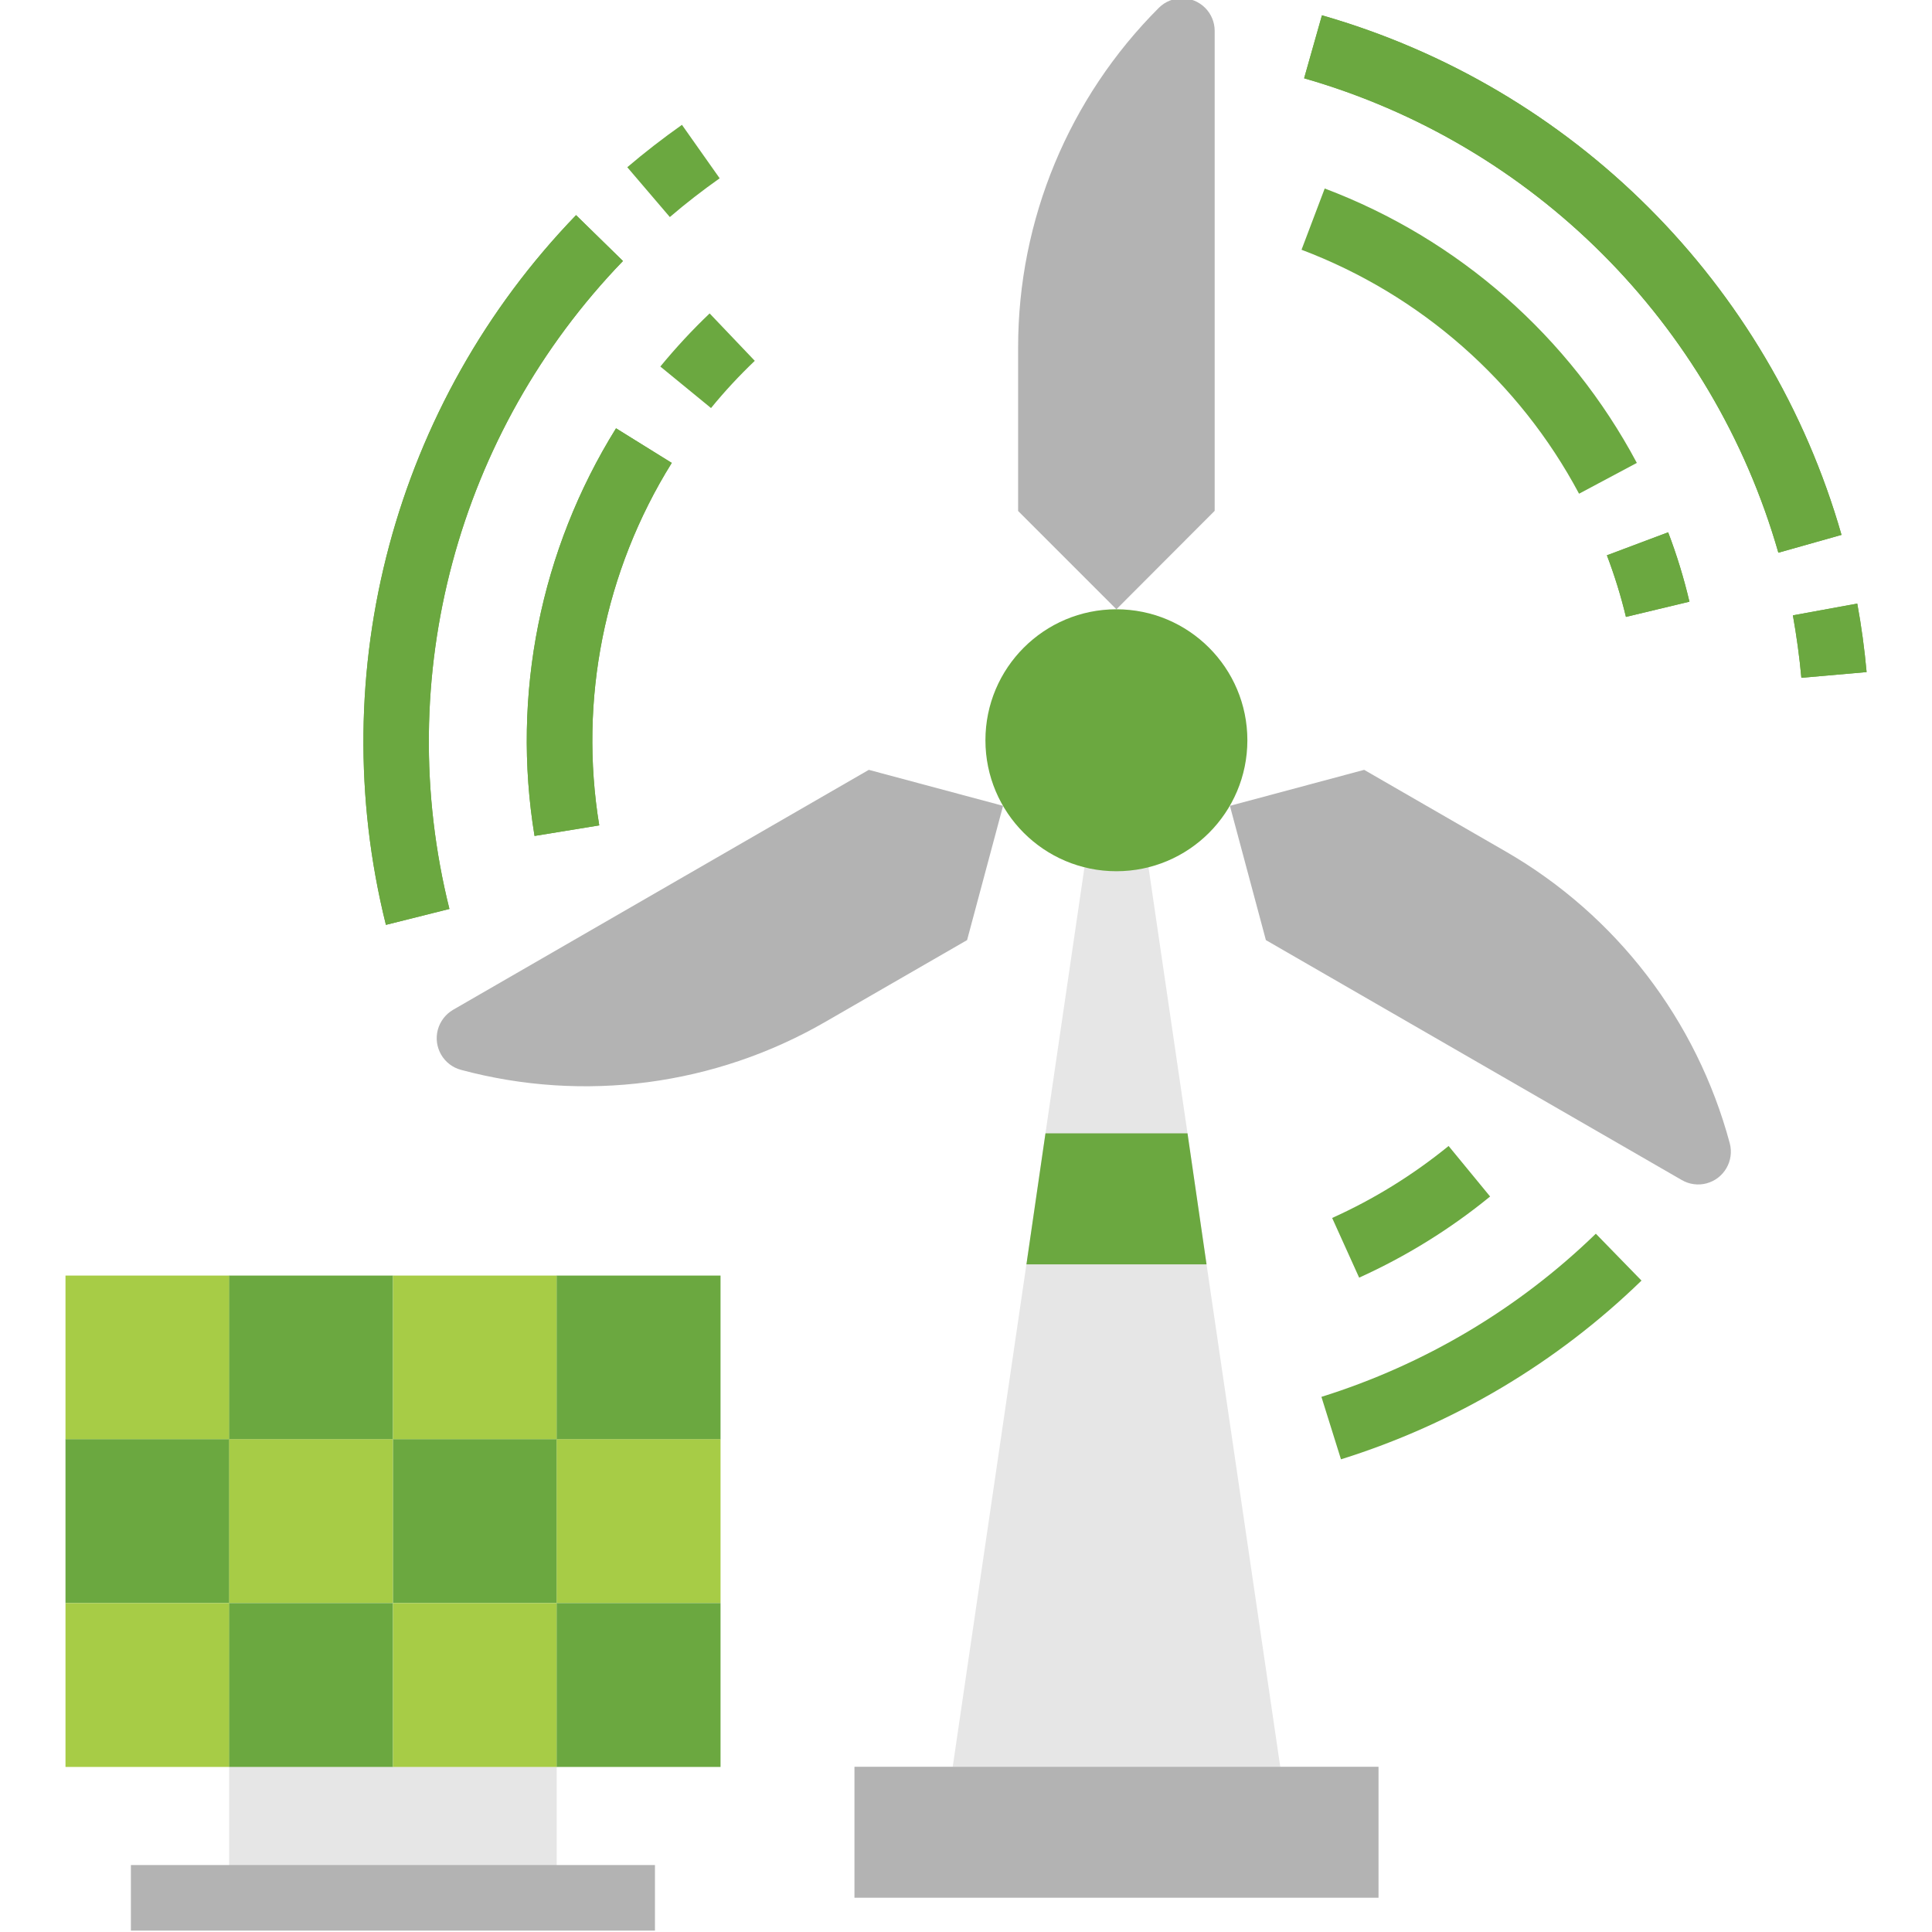<svg height="1116pt" viewBox="-37 1 1116 1116.85" width="1116pt" xmlns="http://www.w3.org/2000/svg"><path d="m95.051 1022.332h189.336v75.715h-189.336zm0 0" fill="#e6e6e6"/><path d="m38.242 1079.145h302.953v37.906h-302.953zm0 0" fill="#b3b3b3"/><path d="m607.941 353.215-56.809-56.812v-94.715c0-73.613 29.305-144.129 81.316-196.137 7.398-7.402 19.402-7.402 26.805 0 3.5 3.5 5.5 8.301 5.5 13.203v277.551zm0 0" fill="#b3b3b3"/><path d="m542.43 466.832-20.801 77.617-82.016 47.309c-63.711 36.805-139.523 46.805-210.539 27.703-10.102-2.699-16.102-13.102-13.402-23.203 1.301-4.801 4.5-9.004 8.801-11.504l240.344-138.723zm0 0" fill="#b3b3b3"/><path d="m673.555 466.832 77.613-20.801 82.016 47.309c63.711 36.805 110.219 97.414 129.324 168.527 2.699 10.102-3.301 20.504-13.402 23.207-4.801 1.297-10.004.598-14.305-1.902l-240.441-138.723zm0 0" fill="#b3b3b3"/><g fill="#6ba840"><path d="m875.391 286.402c-34.605-64.914-91.617-115.023-160.43-141.027l13.402-35.406c77.414 29.207 141.527 85.617 180.434 158.629zm0 0"/><path d="m902.496 357.613c-2.902-12.102-6.602-24.004-11.004-35.605l35.406-13.301c5.004 13.102 9.102 26.504 12.305 40.105zm0 0"/><path d="m902.496 357.613c-2.902-12.102-6.602-24.004-11.004-35.605l35.406-13.301c5.004 13.102 9.102 26.504 12.305 40.105zm0 0"/><path d="m1003.914 392.82c-1.102-12.102-2.801-24.305-4.902-36.105l37.207-6.801c2.402 13 4.203 26.305 5.402 39.605zm0 0"/><path d="m1003.914 392.82c-1.102-12.102-2.801-24.305-4.902-36.105l37.207-6.801c2.402 13 4.203 26.305 5.402 39.605zm0 0"/><path d="m990.613 320.508c-38.008-132.625-141.629-236.242-274.152-274.25l10.305-36.406c145.227 41.609 258.746 155.129 300.352 300.355zm0 0"/><path d="m990.613 320.508c-38.008-132.625-141.629-236.242-274.152-274.25l10.305-36.406c145.227 41.609 258.746 155.129 300.352 300.355zm0 0"/><path d="m271.582 484.238c-13.402-81.617 3.402-165.332 47.109-235.645l32.207 20.004c-38.91 62.512-53.812 136.926-41.91 209.539zm0 0"/><path d="m271.582 484.238c-13.402-81.617 3.402-165.332 47.109-235.645l32.207 20.004c-38.91 62.512-53.812 136.926-41.91 209.539zm0 0"/><path d="m373.602 236.891-29.305-24.004c8.902-10.801 18.402-21.102 28.504-30.703l26.105 27.402c-8.902 8.504-17.402 17.605-25.305 27.305zm0 0"/><path d="m349.797 126.473-24.605-28.805c10.102-8.602 20.703-16.805 31.605-24.504l21.805 30.906c-9.902 7-19.602 14.5-28.805 22.402zm0 0"/><path d="m185.668 535.645c-36.508-146.523 5-301.652 109.918-410.273l27.105 26.508c-95.715 99.215-133.723 240.742-100.316 374.566zm0 0"/><path d="m185.668 535.645c-36.508-146.523 5-301.652 109.918-410.273l27.105 26.508c-95.715 99.215-133.723 240.742-100.316 374.566zm0 0"/></g><path d="m702.66 1022.332h-189.336l42.609-290.449 11.004-75.715 24.801-169.23h32.508l24.805 169.23 11 75.715zm0 0" fill="#e6e6e6"/><path d="m660.051 731.883h-104.117l11.004-75.715h82.113zm0 0" fill="#6ba840"/><path d="m456.516 1022.332h302.953v75.715h-302.953zm0 0" fill="#b3b3b3"/><path d="m748.27 739.582-15.605-34.504c24.207-10.902 46.809-24.906 67.312-41.609l24.004 29.207c-23.004 18.801-48.508 34.605-75.711 46.906zm0 0" fill="#6ba840"/><path d="m737.766 844.602-11.301-36.105c59.512-18.605 113.918-50.91 158.629-94.316l26.402 27.102c-49.008 47.609-108.52 82.918-173.73 103.32zm0 0" fill="#6ba840"/><path d="m.434 738.383h94.719v94.715h-94.719zm0 0" fill="#a7cc46"/><path d="m.434 833h94.719v94.715h-94.719zm0 0" fill="#6ba840"/><path d="m.434 927.715h94.719v94.719h-94.719zm0 0" fill="#a7cc46"/><path d="m95.051 738.383h94.719v94.715h-94.719zm0 0" fill="#6ba840"/><path d="m95.051 833h94.719v94.715h-94.719zm0 0" fill="#a7cc46"/><path d="m95.051 927.715h94.719v94.719h-94.719zm0 0" fill="#6ba840"/><path d="m189.77 738.383h94.715v94.715h-94.715zm0 0" fill="#a7cc46"/><path d="m189.77 833h94.715v94.715h-94.715zm0 0" fill="#6ba840"/><path d="m189.77 927.715h94.715v94.719h-94.715zm0 0" fill="#a7cc46"/><path d="m284.387 738.383h94.715v94.715h-94.715zm0 0" fill="#6ba840"/><path d="m284.387 833h94.715v94.715h-94.715zm0 0" fill="#a7cc46"/><path d="m284.387 927.715h94.715v94.719h-94.715zm0 0" fill="#6ba840"/><path d="m683.656 428.926c0 41.816-33.898 75.715-75.715 75.715-41.812 0-75.711-33.898-75.711-75.715 0-41.812 33.898-75.711 75.711-75.711 41.816 0 75.715 33.898 75.715 75.711zm0 0" fill="#6ba840"/></svg>